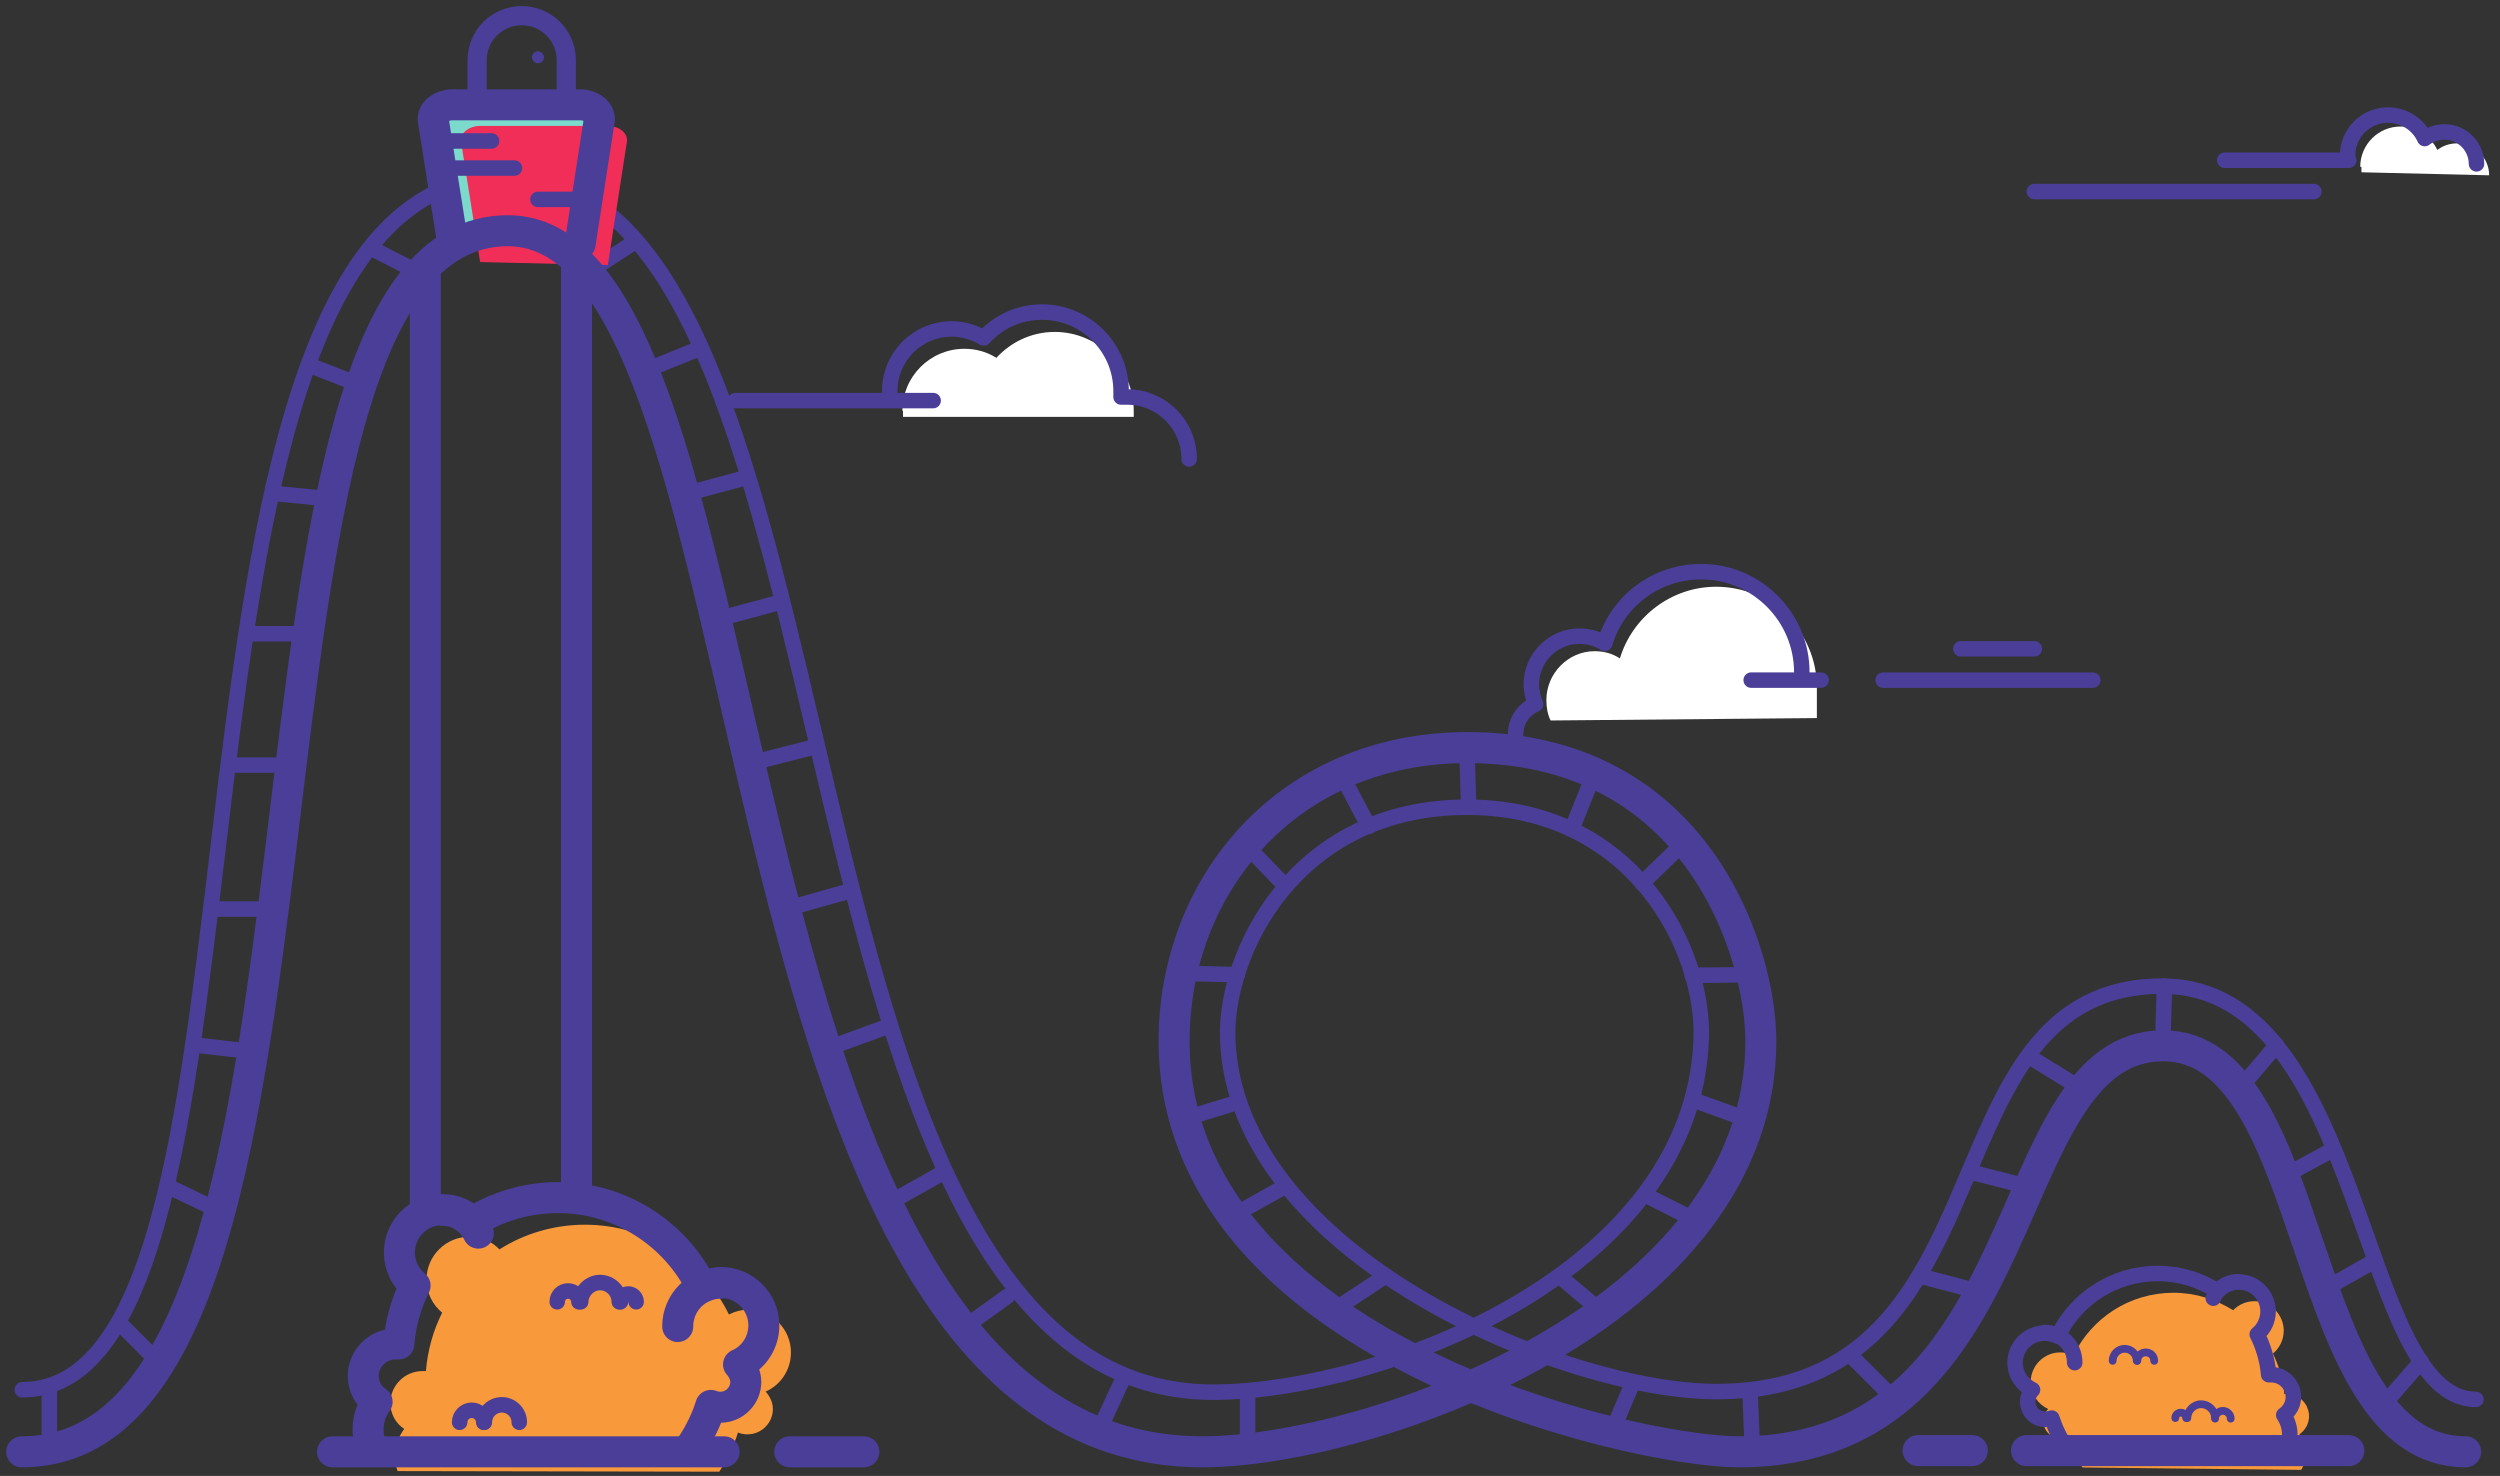 <?xml version="1.0" encoding="utf-8"?>
<!-- Generator: Adobe Illustrator 18.1.1, SVG Export Plug-In . SVG Version: 6.00 Build 0)  -->
<svg version="1.1" id="Layer_1" xmlns="http://www.w3.org/2000/svg" xmlns:xlink="http://www.w3.org/1999/xlink" x="0px" y="0px"
	 viewBox="0 0 415 245" enable-background="new 0 0 415 245" xml:space="preserve">
<rect x="0" y="0" width="415" height="245" fill="#333333" stroke="none"/>
<g>
	<g>
		<defs>
			<rect id="SVGID_1_" x="-112.8" y="-30.6" width="643.6" height="321.8"/>
		</defs>
		<clipPath id="SVGID_2_">
			<use xlink:href="#SVGID_1_"  overflow="visible"/>
		</clipPath>
		<g clip-path="url(#SVGID_2_)">
			<defs>
				<rect id="SVGID_3_" x="-112.8" y="-30.6" width="643.6" height="321.8"/>
			</defs>
			<clipPath id="SVGID_4_">
				<use xlink:href="#SVGID_3_"  overflow="visible"/>
			</clipPath>
			<path clip-path="url(#SVGID_4_)" fill="#FFFFFF" d="M149.8,68.2c0-5.7,4.6-10.3,10.3-10.3c1.9,0,3.7,0.5,5.3,1.5
				c2.4-2.6,5.8-4.3,9.7-4.3c7.2,0,13.1,5.9,13.1,13.1c0,0.3,0,0.7,0,1c0.3,0,0.6,0,1,0c5.7,0-39.3,0-39.3,0V68.2z"/>
			<path clip-path="url(#SVGID_4_)" fill="#FFFFFF" d="M257.4,119.6c-0.5-1-0.7-2.2-0.7-3.4c0-4.4,3.6-8.1,8-8.1
				c1.6,0,3,0.4,4.2,1.2c2.1-6.9,8.5-11.9,16-11.9c9.2,0,16.7,7.5,16.7,16.7v5.1L257.4,119.6z"/>
			<path clip-path="url(#SVGID_4_)" fill="#F8993C" d="M66,244.2c-0.3-0.8-0.4-1.6-0.4-2.5c0-1.7,0.6-3.3,1.5-4.5
				c-1.4-0.9-2.3-2.5-2.3-4.3c0-2.9,2.4-5.3,5.3-5.3c0.2,0,0.4,0,0.6,0c0.3-3.5,1.2-6.7,2.7-9.7c-1.6-1.3-2.6-3.3-2.6-5.5
				c0-3.9,3.2-7.1,7.1-7.1c2,0,3.8,0.8,5,2.1c4.1-2.6,9-4.1,14.2-4.1c10.5,0,19.6,6.1,23.9,14.9c1-0.5,2.1-0.8,3.2-0.8
				c3.9,0,7.1,3.2,7.1,7.1c0,2.9-1.7,5.4-4.2,6.5c0.7,0.8,1.2,1.8,1.2,2.9c0,2.3-1.9,4.2-4.2,4.2c-0.6,0-1.1-0.1-1.6-0.3
				c-0.7,2.3-1.8,4.5-3.1,6.5"/>
			<path clip-path="url(#SVGID_4_)" fill="#F8993C" d="M382,244c0.5-0.8,0.7-1.7,0.7-2.7c0-1.2-0.4-2.3-1-3.2c1-0.7,1.6-1.8,1.6-3
				c0-2-1.6-3.7-3.7-3.7c-0.1,0-0.3,0-0.4,0c-0.2-2.4-0.9-4.7-1.9-6.7c1.1-0.9,1.8-2.3,1.8-3.8c0-2.7-2.2-4.9-4.9-4.9
				c-1.4,0-2.6,0.6-3.5,1.5c-2.9-1.8-6.2-2.9-9.9-2.9c-7.3,0-13.6,4.2-16.6,10.4c-0.7-0.3-1.4-0.5-2.2-0.5c-2.7,0-4.9,2.2-4.9,4.9
				c0,2,1.2,3.7,2.9,4.5c-0.5,0.5-0.8,1.2-0.8,2c0,1.6,1.3,2.9,2.9,2.9c0.4,0,0.8-0.1,1.1-0.2c0.6,1.8,1.4,3.5,2.5,5"/>
			<path clip-path="url(#SVGID_4_)" fill="#FFFFFF" d="M391.8,27.7c0-3.7,3-6.7,6.7-6.7c2.7,0,5,1.6,6.1,3.9c0.9-0.7,2-1.1,3.3-1.1
				c2.9,0,5.3,2.4,5.3,5.3l-21.2-0.5V27.7z"/>
		</g>
		<g clip-path="url(#SVGID_2_)">
			<defs>
				<rect id="SVGID_5_" x="-112.8" y="-30.6" width="643.6" height="321.8"/>
			</defs>
			<clipPath id="SVGID_6_">
				<use xlink:href="#SVGID_5_"  overflow="visible"/>
			</clipPath>
			
				<path clip-path="url(#SVGID_6_)" fill="none" stroke="#4A3E98" stroke-width="2.574" stroke-linecap="round" stroke-linejoin="round" stroke-miterlimit="10" d="
				M3.7,230.7c47.2-0.2,16.1-201.4,80.5-201.4c61.8,0,40.5,202.7,117.7,201.8c27.4-0.3,79.2-19.7,80.5-58.7
				c0.5-14.6-11-38.3-38.7-38.4c-29-0.1-40.4,24.7-39.9,38.4c1.2,36,56,58.6,81.1,58.6c50.3,0,33.7-67.6,74.3-67.3
				c33.5,0.3,32.2,68.6,51.8,68.6"/>
			
				<path clip-path="url(#SVGID_6_)" fill="none" stroke="#4A3E98" stroke-width="2.574" stroke-linecap="round" stroke-linejoin="round" stroke-miterlimit="10" d="
				M197.4,76.2c0-5.7-4.6-10.3-10.3-10.3c-0.3,0-0.7,0-1,0c0-0.3,0-0.7,0-1c0-7.2-5.9-13.1-13.1-13.1c-3.8,0-7.3,1.6-9.7,4.3
				c-1.5-0.9-3.4-1.5-5.3-1.5c-5.7,0-10.3,4.6-10.3,10.3"/>
			
				<line clip-path="url(#SVGID_6_)" fill="none" stroke="#4A3E98" stroke-width="2.574" stroke-linecap="round" stroke-linejoin="round" stroke-miterlimit="10" x1="122.1" y1="66.5" x2="154.9" y2="66.5"/>
			
				<line clip-path="url(#SVGID_6_)" fill="none" stroke="#4A3E98" stroke-width="2.574" stroke-linecap="round" stroke-linejoin="round" stroke-miterlimit="10" x1="312.6" y1="112.9" x2="347.4" y2="112.9"/>
			
				<line clip-path="url(#SVGID_6_)" fill="none" stroke="#4A3E98" stroke-width="2.574" stroke-linecap="round" stroke-linejoin="round" stroke-miterlimit="10" x1="325.5" y1="107.7" x2="337.7" y2="107.7"/>
			
				<line clip-path="url(#SVGID_6_)" fill="none" stroke="#4A3E98" stroke-width="2.574" stroke-linecap="round" stroke-linejoin="round" stroke-miterlimit="10" x1="302.3" y1="112.9" x2="290.7" y2="112.9"/>
			
				<path clip-path="url(#SVGID_6_)" fill="none" stroke="#4A3E98" stroke-width="2.574" stroke-linecap="round" stroke-linejoin="round" stroke-miterlimit="10" d="
				M299.1,111.6c0-9.2-7.5-16.7-16.7-16.7c-7.6,0-14,5-16,11.9c-1.2-0.8-2.7-1.2-4.2-1.2c-4.4,0-8,3.6-8,8c0,1.2,0.3,2.3,0.7,3.3
				c-1.9,0.8-3.3,2.7-3.3,4.9"/>
			
				<line clip-path="url(#SVGID_6_)" fill="none" stroke="#4A3E98" stroke-width="5.149" stroke-linecap="round" stroke-linejoin="round" stroke-miterlimit="10" x1="55.2" y1="241" x2="120.2" y2="241"/>
			
				<line clip-path="url(#SVGID_6_)" fill="none" stroke="#4A3E98" stroke-width="5.149" stroke-linecap="round" stroke-linejoin="round" stroke-miterlimit="10" x1="131.1" y1="241" x2="143.4" y2="241"/>
			
				<line clip-path="url(#SVGID_6_)" fill="none" stroke="#4A3E98" stroke-width="2.574" stroke-linecap="round" stroke-linejoin="round" stroke-miterlimit="10" x1="8.2" y1="230.7" x2="8.2" y2="241"/>
			
				<line clip-path="url(#SVGID_6_)" fill="none" stroke="#4A3E98" stroke-width="2.574" stroke-linecap="round" stroke-linejoin="round" stroke-miterlimit="10" x1="19.9" y1="219.7" x2="26.9" y2="226.7"/>
			
				<line clip-path="url(#SVGID_6_)" fill="none" stroke="#4A3E98" stroke-width="2.574" stroke-linecap="round" stroke-linejoin="round" stroke-miterlimit="10" x1="27.8" y1="196.9" x2="36.8" y2="201.2"/>
			
				<line clip-path="url(#SVGID_6_)" fill="none" stroke="#4A3E98" stroke-width="2.574" stroke-linecap="round" stroke-linejoin="round" stroke-miterlimit="10" x1="32.6" y1="173.5" x2="41.4" y2="174.5"/>
			
				<line clip-path="url(#SVGID_6_)" fill="none" stroke="#4A3E98" stroke-width="2.574" stroke-linecap="round" stroke-linejoin="round" stroke-miterlimit="10" x1="38.5" y1="127" x2="47.7" y2="127"/>
			
				<line clip-path="url(#SVGID_6_)" fill="none" stroke="#4A3E98" stroke-width="2.574" stroke-linecap="round" stroke-linejoin="round" stroke-miterlimit="10" x1="41.7" y1="105.2" x2="52" y2="105.2"/>
			
				<line clip-path="url(#SVGID_6_)" fill="none" stroke="#4A3E98" stroke-width="2.574" stroke-linecap="round" stroke-linejoin="round" stroke-miterlimit="10" x1="45.5" y1="81.9" x2="54.5" y2="82.8"/>
			
				<line clip-path="url(#SVGID_6_)" fill="none" stroke="#4A3E98" stroke-width="2.574" stroke-linecap="round" stroke-linejoin="round" stroke-miterlimit="10" x1="51.3" y1="60.6" x2="59.5" y2="63.8"/>
			
				<line clip-path="url(#SVGID_6_)" fill="none" stroke="#4A3E98" stroke-width="2.574" stroke-linecap="round" stroke-linejoin="round" stroke-miterlimit="10" x1="62" y1="41.4" x2="70.6" y2="45.8"/>
			
				<line clip-path="url(#SVGID_6_)" fill="none" stroke="#4A3E98" stroke-width="2.574" stroke-linecap="round" stroke-linejoin="round" stroke-miterlimit="10" x1="84.8" y1="29.9" x2="84.8" y2="37.6"/>
			
				<line clip-path="url(#SVGID_6_)" fill="none" stroke="#4A3E98" stroke-width="2.574" stroke-linecap="round" stroke-linejoin="round" stroke-miterlimit="10" x1="97" y1="45.6" x2="104.5" y2="40.7"/>
			
				<line clip-path="url(#SVGID_6_)" fill="none" stroke="#4A3E98" stroke-width="2.574" stroke-linecap="round" stroke-linejoin="round" stroke-miterlimit="10" x1="106.1" y1="61.9" x2="115.5" y2="58.1"/>
			
				<line clip-path="url(#SVGID_6_)" fill="none" stroke="#4A3E98" stroke-width="2.574" stroke-linecap="round" stroke-linejoin="round" stroke-miterlimit="10" x1="113" y1="82.2" x2="123.4" y2="79.4"/>
			
				<line clip-path="url(#SVGID_6_)" fill="none" stroke="#4A3E98" stroke-width="2.574" stroke-linecap="round" stroke-linejoin="round" stroke-miterlimit="10" x1="117.9" y1="103.1" x2="129.4" y2="100"/>
			
				<line clip-path="url(#SVGID_6_)" fill="none" stroke="#4A3E98" stroke-width="2.574" stroke-linecap="round" stroke-linejoin="round" stroke-miterlimit="10" x1="123.4" y1="127" x2="135.1" y2="124"/>
			
				<line clip-path="url(#SVGID_6_)" fill="none" stroke="#4A3E98" stroke-width="2.574" stroke-linecap="round" stroke-linejoin="round" stroke-miterlimit="10" x1="130.4" y1="150.9" x2="141.4" y2="147.8"/>
			
				<line clip-path="url(#SVGID_6_)" fill="none" stroke="#4A3E98" stroke-width="2.574" stroke-linecap="round" stroke-linejoin="round" stroke-miterlimit="10" x1="136.9" y1="174.2" x2="146.5" y2="170.7"/>
			
				<line clip-path="url(#SVGID_6_)" fill="none" stroke="#4A3E98" stroke-width="2.574" stroke-linecap="round" stroke-linejoin="round" stroke-miterlimit="10" x1="156.1" y1="194.9" x2="147.4" y2="199.8"/>
			
				<line clip-path="url(#SVGID_6_)" fill="none" stroke="#4A3E98" stroke-width="2.574" stroke-linecap="round" stroke-linejoin="round" stroke-miterlimit="10" x1="167.2" y1="215.2" x2="159.7" y2="220.6"/>
			
				<line clip-path="url(#SVGID_6_)" fill="none" stroke="#4A3E98" stroke-width="2.574" stroke-linecap="round" stroke-linejoin="round" stroke-miterlimit="10" x1="186.5" y1="228.7" x2="182.6" y2="237.1"/>
			
				<line clip-path="url(#SVGID_6_)" fill="none" stroke="#4A3E98" stroke-width="2.574" stroke-linecap="round" stroke-linejoin="round" stroke-miterlimit="10" x1="207.1" y1="231.3" x2="207.1" y2="239.7"/>
			
				<line clip-path="url(#SVGID_6_)" fill="none" stroke="#4A3E98" stroke-width="2.574" stroke-linecap="round" stroke-linejoin="round" stroke-miterlimit="10" x1="273.4" y1="198.5" x2="280.9" y2="202.3"/>
			
				<line clip-path="url(#SVGID_6_)" fill="none" stroke="#4A3E98" stroke-width="2.574" stroke-linecap="round" stroke-linejoin="round" stroke-miterlimit="10" x1="281.1" y1="182.6" x2="290.5" y2="186"/>
			
				<line clip-path="url(#SVGID_6_)" fill="none" stroke="#4A3E98" stroke-width="2.574" stroke-linecap="round" stroke-linejoin="round" stroke-miterlimit="10" x1="280.9" y1="161.9" x2="290.9" y2="161.8"/>
			
				<line clip-path="url(#SVGID_6_)" fill="none" stroke="#4A3E98" stroke-width="2.574" stroke-linecap="round" stroke-linejoin="round" stroke-miterlimit="10" x1="243.8" y1="134" x2="243.5" y2="124"/>
			
				<line clip-path="url(#SVGID_6_)" fill="none" stroke="#4A3E98" stroke-width="2.574" stroke-linecap="round" stroke-linejoin="round" stroke-miterlimit="10" x1="205.4" y1="161.8" x2="197.7" y2="161.6"/>
			
				<line clip-path="url(#SVGID_6_)" fill="none" stroke="#4A3E98" stroke-width="2.574" stroke-linecap="round" stroke-linejoin="round" stroke-miterlimit="10" x1="205.4" y1="183" x2="196.6" y2="185.7"/>
			
				<line clip-path="url(#SVGID_6_)" fill="none" stroke="#4A3E98" stroke-width="2.574" stroke-linecap="round" stroke-linejoin="round" stroke-miterlimit="10" x1="213.2" y1="197" x2="205.7" y2="201.2"/>
			
				<line clip-path="url(#SVGID_6_)" fill="none" stroke="#4A3E98" stroke-width="2.574" stroke-linecap="round" stroke-linejoin="round" stroke-miterlimit="10" x1="272.6" y1="146.6" x2="279.7" y2="139.7"/>
			
				<line clip-path="url(#SVGID_6_)" fill="none" stroke="#4A3E98" stroke-width="2.574" stroke-linecap="round" stroke-linejoin="round" stroke-miterlimit="10" x1="212.9" y1="146.6" x2="207.4" y2="140.9"/>
			
				<line clip-path="url(#SVGID_6_)" fill="none" stroke="#4A3E98" stroke-width="2.574" stroke-linecap="round" stroke-linejoin="round" stroke-miterlimit="10" x1="227.2" y1="137.2" x2="222.9" y2="129"/>
			
				<line clip-path="url(#SVGID_6_)" fill="none" stroke="#4A3E98" stroke-width="2.574" stroke-linecap="round" stroke-linejoin="round" stroke-miterlimit="10" x1="261.1" y1="137.2" x2="264.4" y2="129"/>
			
				<line clip-path="url(#SVGID_6_)" fill="none" stroke="#4A3E98" stroke-width="2.574" stroke-linecap="round" stroke-linejoin="round" stroke-miterlimit="10" x1="230" y1="211.8" x2="222.9" y2="216.5"/>
			
				<line clip-path="url(#SVGID_6_)" fill="none" stroke="#4A3E98" stroke-width="2.574" stroke-linecap="round" stroke-linejoin="round" stroke-miterlimit="10" x1="258.8" y1="211.8" x2="264.4" y2="216.5"/>
			
				<line clip-path="url(#SVGID_6_)" fill="none" stroke="#4A3E98" stroke-width="2.574" stroke-linecap="round" stroke-linejoin="round" stroke-miterlimit="10" x1="271.1" y1="229.4" x2="268.5" y2="235.5"/>
			
				<line clip-path="url(#SVGID_6_)" fill="none" stroke="#4A3E98" stroke-width="2.574" stroke-linecap="round" stroke-linejoin="round" stroke-miterlimit="10" x1="290.5" y1="230.7" x2="290.9" y2="240.9"/>
			
				<line clip-path="url(#SVGID_6_)" fill="none" stroke="#4A3E98" stroke-width="2.574" stroke-linecap="round" stroke-linejoin="round" stroke-miterlimit="10" x1="307" y1="224.8" x2="314.6" y2="232.4"/>
			
				<line clip-path="url(#SVGID_6_)" fill="none" stroke="#4A3E98" stroke-width="2.574" stroke-linecap="round" stroke-linejoin="round" stroke-miterlimit="10" x1="318.6" y1="211.8" x2="327.4" y2="214.1"/>
			
				<line clip-path="url(#SVGID_6_)" fill="none" stroke="#4A3E98" stroke-width="2.574" stroke-linecap="round" stroke-linejoin="round" stroke-miterlimit="10" x1="326.9" y1="194.5" x2="336.7" y2="197"/>
			
				<line clip-path="url(#SVGID_6_)" fill="none" stroke="#4A3E98" stroke-width="2.574" stroke-linecap="round" stroke-linejoin="round" stroke-miterlimit="10" x1="336.7" y1="175.3" x2="345.6" y2="180.8"/>
			
				<line clip-path="url(#SVGID_6_)" fill="none" stroke="#4A3E98" stroke-width="2.574" stroke-linecap="round" stroke-linejoin="round" stroke-miterlimit="10" x1="359.3" y1="163.7" x2="359" y2="173.5"/>
			
				<line clip-path="url(#SVGID_6_)" fill="none" stroke="#4A3E98" stroke-width="2.574" stroke-linecap="round" stroke-linejoin="round" stroke-miterlimit="10" x1="377.9" y1="173.5" x2="371.7" y2="180.8"/>
			
				<line clip-path="url(#SVGID_6_)" fill="none" stroke="#4A3E98" stroke-width="2.574" stroke-linecap="round" stroke-linejoin="round" stroke-miterlimit="10" x1="387.3" y1="190.8" x2="380.5" y2="194.5"/>
			
				<line clip-path="url(#SVGID_6_)" fill="none" stroke="#4A3E98" stroke-width="2.574" stroke-linecap="round" stroke-linejoin="round" stroke-miterlimit="10" x1="394" y1="209.4" x2="385.7" y2="214.1"/>
			
				<line clip-path="url(#SVGID_6_)" fill="none" stroke="#4A3E98" stroke-width="2.574" stroke-linecap="round" stroke-linejoin="round" stroke-miterlimit="10" x1="401.9" y1="226" x2="395.3" y2="233.6"/>
			
				<path clip-path="url(#SVGID_6_)" fill="none" stroke="#4A3E98" stroke-width="5.149" stroke-linecap="round" stroke-linejoin="round" stroke-miterlimit="10" d="
				M61.5,239.7c-0.3-0.8-0.4-1.6-0.4-2.5c0-1.7,0.6-3.3,1.5-4.5c-1.4-0.9-2.3-2.5-2.3-4.3c0-2.9,2.4-5.3,5.3-5.3c0.2,0,0.4,0,0.6,0
				c0.3-3.5,1.2-6.7,2.7-9.7c-1.6-1.3-2.6-3.3-2.6-5.5c0-3.9,3.2-7.1,7.1-7.1c2,0,3.8,0.8,5,2.1c4.1-2.6,9-4.1,14.2-4.1
				c10.5,0,19.6,6.1,23.9,14.9c1-0.5,2.1-0.8,3.2-0.8c3.9,0,7.1,3.2,7.1,7.1c0,2.9-1.7,5.4-4.2,6.5c0.7,0.8,1.2,1.8,1.2,2.9
				c0,2.3-1.9,4.2-4.2,4.2c-0.6,0-1.1-0.1-1.6-0.3c-0.7,2.3-1.8,4.5-3.1,6.5"/>
			
				<path clip-path="url(#SVGID_6_)" fill="none" stroke="#4A3E98" stroke-width="5.149" stroke-linecap="round" stroke-linejoin="round" stroke-miterlimit="10" d="
				M119.7,213c-4,0-7.2,3.2-7.2,7.2"/>
			
				<path clip-path="url(#SVGID_6_)" fill="none" stroke="#4A3E98" stroke-width="5.149" stroke-linecap="round" stroke-linejoin="round" stroke-miterlimit="10" d="
				M79.4,204.7c-1.1-2.3-3.4-3.8-6-3.8"/>
			
				<path clip-path="url(#SVGID_6_)" fill="none" stroke="#4A3E98" stroke-width="2.574" stroke-linecap="round" stroke-linejoin="round" stroke-miterlimit="10" d="
				M86.2,236.1c0-1.6-1.3-2.9-2.9-2.9s-2.9,1.3-2.9,2.9"/>
			
				<path clip-path="url(#SVGID_6_)" fill="none" stroke="#4A3E98" stroke-width="2.574" stroke-linecap="round" stroke-linejoin="round" stroke-miterlimit="10" d="
				M80.3,236.1c0-1.1-0.9-2-2-2c-1.1,0-2,0.9-2,2"/>
			
				<path clip-path="url(#SVGID_6_)" fill="none" stroke="#4A3E98" stroke-width="2.574" stroke-linecap="round" stroke-linejoin="round" stroke-miterlimit="10" d="
				M105.6,216.1c0-0.7-0.6-1.3-1.3-1.3c-0.7,0-1.3,0.6-1.3,1.3"/>
			
				<path clip-path="url(#SVGID_6_)" fill="none" stroke="#4A3E98" stroke-width="2.574" stroke-linecap="round" stroke-linejoin="round" stroke-miterlimit="10" d="
				M102.8,216.1c0-1.8-1.5-3.2-3.2-3.2s-3.2,1.5-3.2,3.2"/>
			
				<path clip-path="url(#SVGID_6_)" fill="none" stroke="#4A3E98" stroke-width="2.574" stroke-linecap="round" stroke-linejoin="round" stroke-miterlimit="10" d="
				M96.1,216.1c0-1-0.8-1.8-1.8-1.8c-1,0-1.8,0.8-1.8,1.8"/>
			
				<path clip-path="url(#SVGID_6_)" fill="none" stroke="#4A3E98" stroke-width="2.574" stroke-linecap="round" stroke-linejoin="round" stroke-miterlimit="10" d="
				M379.4,240.8c0.5-0.8,0.7-1.7,0.7-2.7c0-1.2-0.4-2.3-1-3.2c1-0.7,1.6-1.8,1.6-3c0-2-1.6-3.7-3.7-3.7c-0.1,0-0.3,0-0.4,0
				c-0.2-2.4-0.9-4.7-1.9-6.7c1.1-0.9,1.8-2.3,1.8-3.8c0-2.7-2.2-4.9-4.9-4.9c-1.4,0-2.6,0.6-3.5,1.5c-2.9-1.8-6.2-2.9-9.9-2.9
				c-7.3,0-13.6,4.2-16.6,10.4c-0.7-0.3-1.4-0.5-2.2-0.5c-2.7,0-4.9,2.2-4.9,4.9c0,2,1.2,3.7,2.9,4.5c-0.5,0.5-0.8,1.2-0.8,2
				c0,1.6,1.3,2.9,2.9,2.9c0.4,0,0.8-0.1,1.1-0.2c0.6,1.8,1.4,3.5,2.5,5"/>
			
				<path clip-path="url(#SVGID_6_)" fill="none" stroke="#4A3E98" stroke-width="2.574" stroke-linecap="round" stroke-linejoin="round" stroke-miterlimit="10" d="
				M339.4,221.2c2.8,0,5,2.2,5,5"/>
			
				<path clip-path="url(#SVGID_6_)" fill="none" stroke="#4A3E98" stroke-width="2.574" stroke-linecap="round" stroke-linejoin="round" stroke-miterlimit="10" d="
				M367.4,215.5c0.7-1.6,2.3-2.7,4.2-2.7"/>
			
				<path clip-path="url(#SVGID_6_)" fill="none" stroke="#4A3E98" stroke-width="1.287" stroke-linecap="round" stroke-linejoin="round" stroke-miterlimit="10" d="
				M350.7,225.9c0-1.1,0.9-2,2-2s2,0.9,2,2"/>
			
				<path clip-path="url(#SVGID_6_)" fill="none" stroke="#4A3E98" stroke-width="1.287" stroke-linecap="round" stroke-linejoin="round" stroke-miterlimit="10" d="
				M354.8,225.9c0-0.8,0.6-1.4,1.4-1.4c0.8,0,1.4,0.6,1.4,1.4"/>
			
				<path clip-path="url(#SVGID_6_)" fill="none" stroke="#4A3E98" stroke-width="1.287" stroke-linecap="round" stroke-linejoin="round" stroke-miterlimit="10" d="
				M361.1,235.4c0-0.5,0.4-0.9,0.9-0.9s0.9,0.4,0.9,0.9"/>
			
				<path clip-path="url(#SVGID_6_)" fill="none" stroke="#4A3E98" stroke-width="1.287" stroke-linecap="round" stroke-linejoin="round" stroke-miterlimit="10" d="
				M363.1,235.4c0-1.2,1-2.3,2.3-2.3c1.2,0,2.3,1,2.3,2.3"/>
			
				<path clip-path="url(#SVGID_6_)" fill="none" stroke="#4A3E98" stroke-width="1.287" stroke-linecap="round" stroke-linejoin="round" stroke-miterlimit="10" d="
				M367.7,235.5c0-0.7,0.6-1.3,1.3-1.3c0.7,0,1.3,0.6,1.3,1.3"/>
			
				<line clip-path="url(#SVGID_6_)" fill="none" stroke="#4A3E98" stroke-width="2.574" stroke-linecap="round" stroke-linejoin="round" stroke-miterlimit="10" x1="43" y1="150.9" x2="35.2" y2="150.9"/>
			
				<line clip-path="url(#SVGID_6_)" fill="none" stroke="#4A3E98" stroke-width="2.574" stroke-linecap="round" stroke-linejoin="round" stroke-miterlimit="10" x1="337.7" y1="31.8" x2="384.1" y2="31.8"/>
			
				<line clip-path="url(#SVGID_6_)" fill="none" stroke="#4A3E98" stroke-width="2.574" stroke-linecap="round" stroke-linejoin="round" stroke-miterlimit="10" x1="369.3" y1="26.6" x2="389.9" y2="26.6"/>
			
				<path clip-path="url(#SVGID_6_)" fill="none" stroke="#4A3E98" stroke-width="2.574" stroke-linecap="round" stroke-linejoin="round" stroke-miterlimit="10" d="
				M411.1,27.2c0-2.9-2.4-5.3-5.3-5.3c-1.2,0-2.4,0.4-3.3,1.1c-1-2.3-3.4-3.9-6.1-3.9c-3.7,0-6.7,3-6.7,6.7"/>
			
				<line clip-path="url(#SVGID_6_)" fill="none" stroke="#4A3E98" stroke-width="5.149" stroke-linecap="round" stroke-linejoin="round" stroke-miterlimit="10" x1="336.4" y1="240.8" x2="389.9" y2="240.8"/>
			
				<line clip-path="url(#SVGID_6_)" fill="none" stroke="#4A3E98" stroke-width="5.149" stroke-linecap="round" stroke-linejoin="round" stroke-miterlimit="10" x1="327.4" y1="240.8" x2="318.4" y2="240.8"/>
			<path clip-path="url(#SVGID_6_)" fill="#7CDACC" d="M96,40.5l3.2-20.7c0-1.3-1.4-2.4-3.2-2.4H74.8c-1.8,0-3.2,1.1-3.2,2.4
				L74.8,40L96,40.5z"/>
			<path clip-path="url(#SVGID_6_)" fill="#F12E58" d="M100.9,44l3.2-20.7c0-1.3-1.4-2.4-3.2-2.4H79.7c-1.8,0-3.2,1.1-3.2,2.4
				l3.2,20.2L100.9,44z"/>
			
				<path clip-path="url(#SVGID_6_)" fill="none" stroke="#4A3E98" stroke-width="5.149" stroke-linecap="round" stroke-linejoin="round" stroke-miterlimit="10" d="
				M75.1,40l-3.2-20.2c0-1.3,1.4-2.4,3.2-2.4h21.2c1.8,0,3.2,1.1,3.2,2.4l-3.2,20.7"/>
			
				<path clip-path="url(#SVGID_6_)" fill="none" stroke="#4A3E98" stroke-width="3.188" stroke-linecap="round" stroke-linejoin="round" stroke-miterlimit="10" d="
				M94,17.7H79.2V10c0-4.1,3.3-7.4,7.4-7.4c4.1,0,7.4,3.3,7.4,7.4V17.7z"/>
			<path clip-path="url(#SVGID_6_)" fill="#4A3E98" d="M90.3,9.5c0,0.5-0.4,1-1,1c-0.5,0-1-0.4-1-1c0-0.5,0.4-1,1-1
				C89.9,8.6,90.3,9,90.3,9.5"/>
			
				<line clip-path="url(#SVGID_6_)" fill="none" stroke="#4A3E98" stroke-width="2.574" stroke-linecap="round" stroke-linejoin="round" stroke-miterlimit="10" x1="73.2" y1="23.4" x2="81.6" y2="23.4"/>
			
				<line clip-path="url(#SVGID_6_)" fill="none" stroke="#4A3E98" stroke-width="2.574" stroke-linecap="round" stroke-linejoin="round" stroke-miterlimit="10" x1="73.2" y1="27.9" x2="85.4" y2="27.9"/>
			
				<line clip-path="url(#SVGID_6_)" fill="none" stroke="#4A3E98" stroke-width="2.574" stroke-linecap="round" stroke-linejoin="round" stroke-miterlimit="10" x1="96.4" y1="33.1" x2="89.3" y2="33.1"/>
			
				<line clip-path="url(#SVGID_6_)" fill="none" stroke="#4A3E98" stroke-width="5.149" stroke-linecap="round" stroke-linejoin="round" stroke-miterlimit="10" x1="70.6" y1="45.3" x2="70.6" y2="200.4"/>
			
				<line clip-path="url(#SVGID_6_)" fill="none" stroke="#4A3E98" stroke-width="5.149" stroke-linecap="round" stroke-linejoin="round" stroke-miterlimit="10" x1="95.7" y1="44.7" x2="95.7" y2="198.5"/>
			
				<path clip-path="url(#SVGID_6_)" fill="none" stroke="#4A3E98" stroke-width="5.149" stroke-linecap="round" stroke-linejoin="round" stroke-miterlimit="10" d="
				M3.6,241c59.7,0,28.5-202.7,80.7-202.7c46.3,0,30.5,202.7,115.3,202.7c27.4,0,92.7-22.5,92.7-68.2c0-14.7-10.5-48.7-48.7-48.7
				c-30,0-48.7,23-48.7,48.7c0,50.8,75.9,68.2,93.8,68.2c50.3,0,42.5-67.4,70.4-67.4c26.2,0,21.9,67.4,50.2,67.4"/>
		</g>
	</g>
</g>
</svg>
